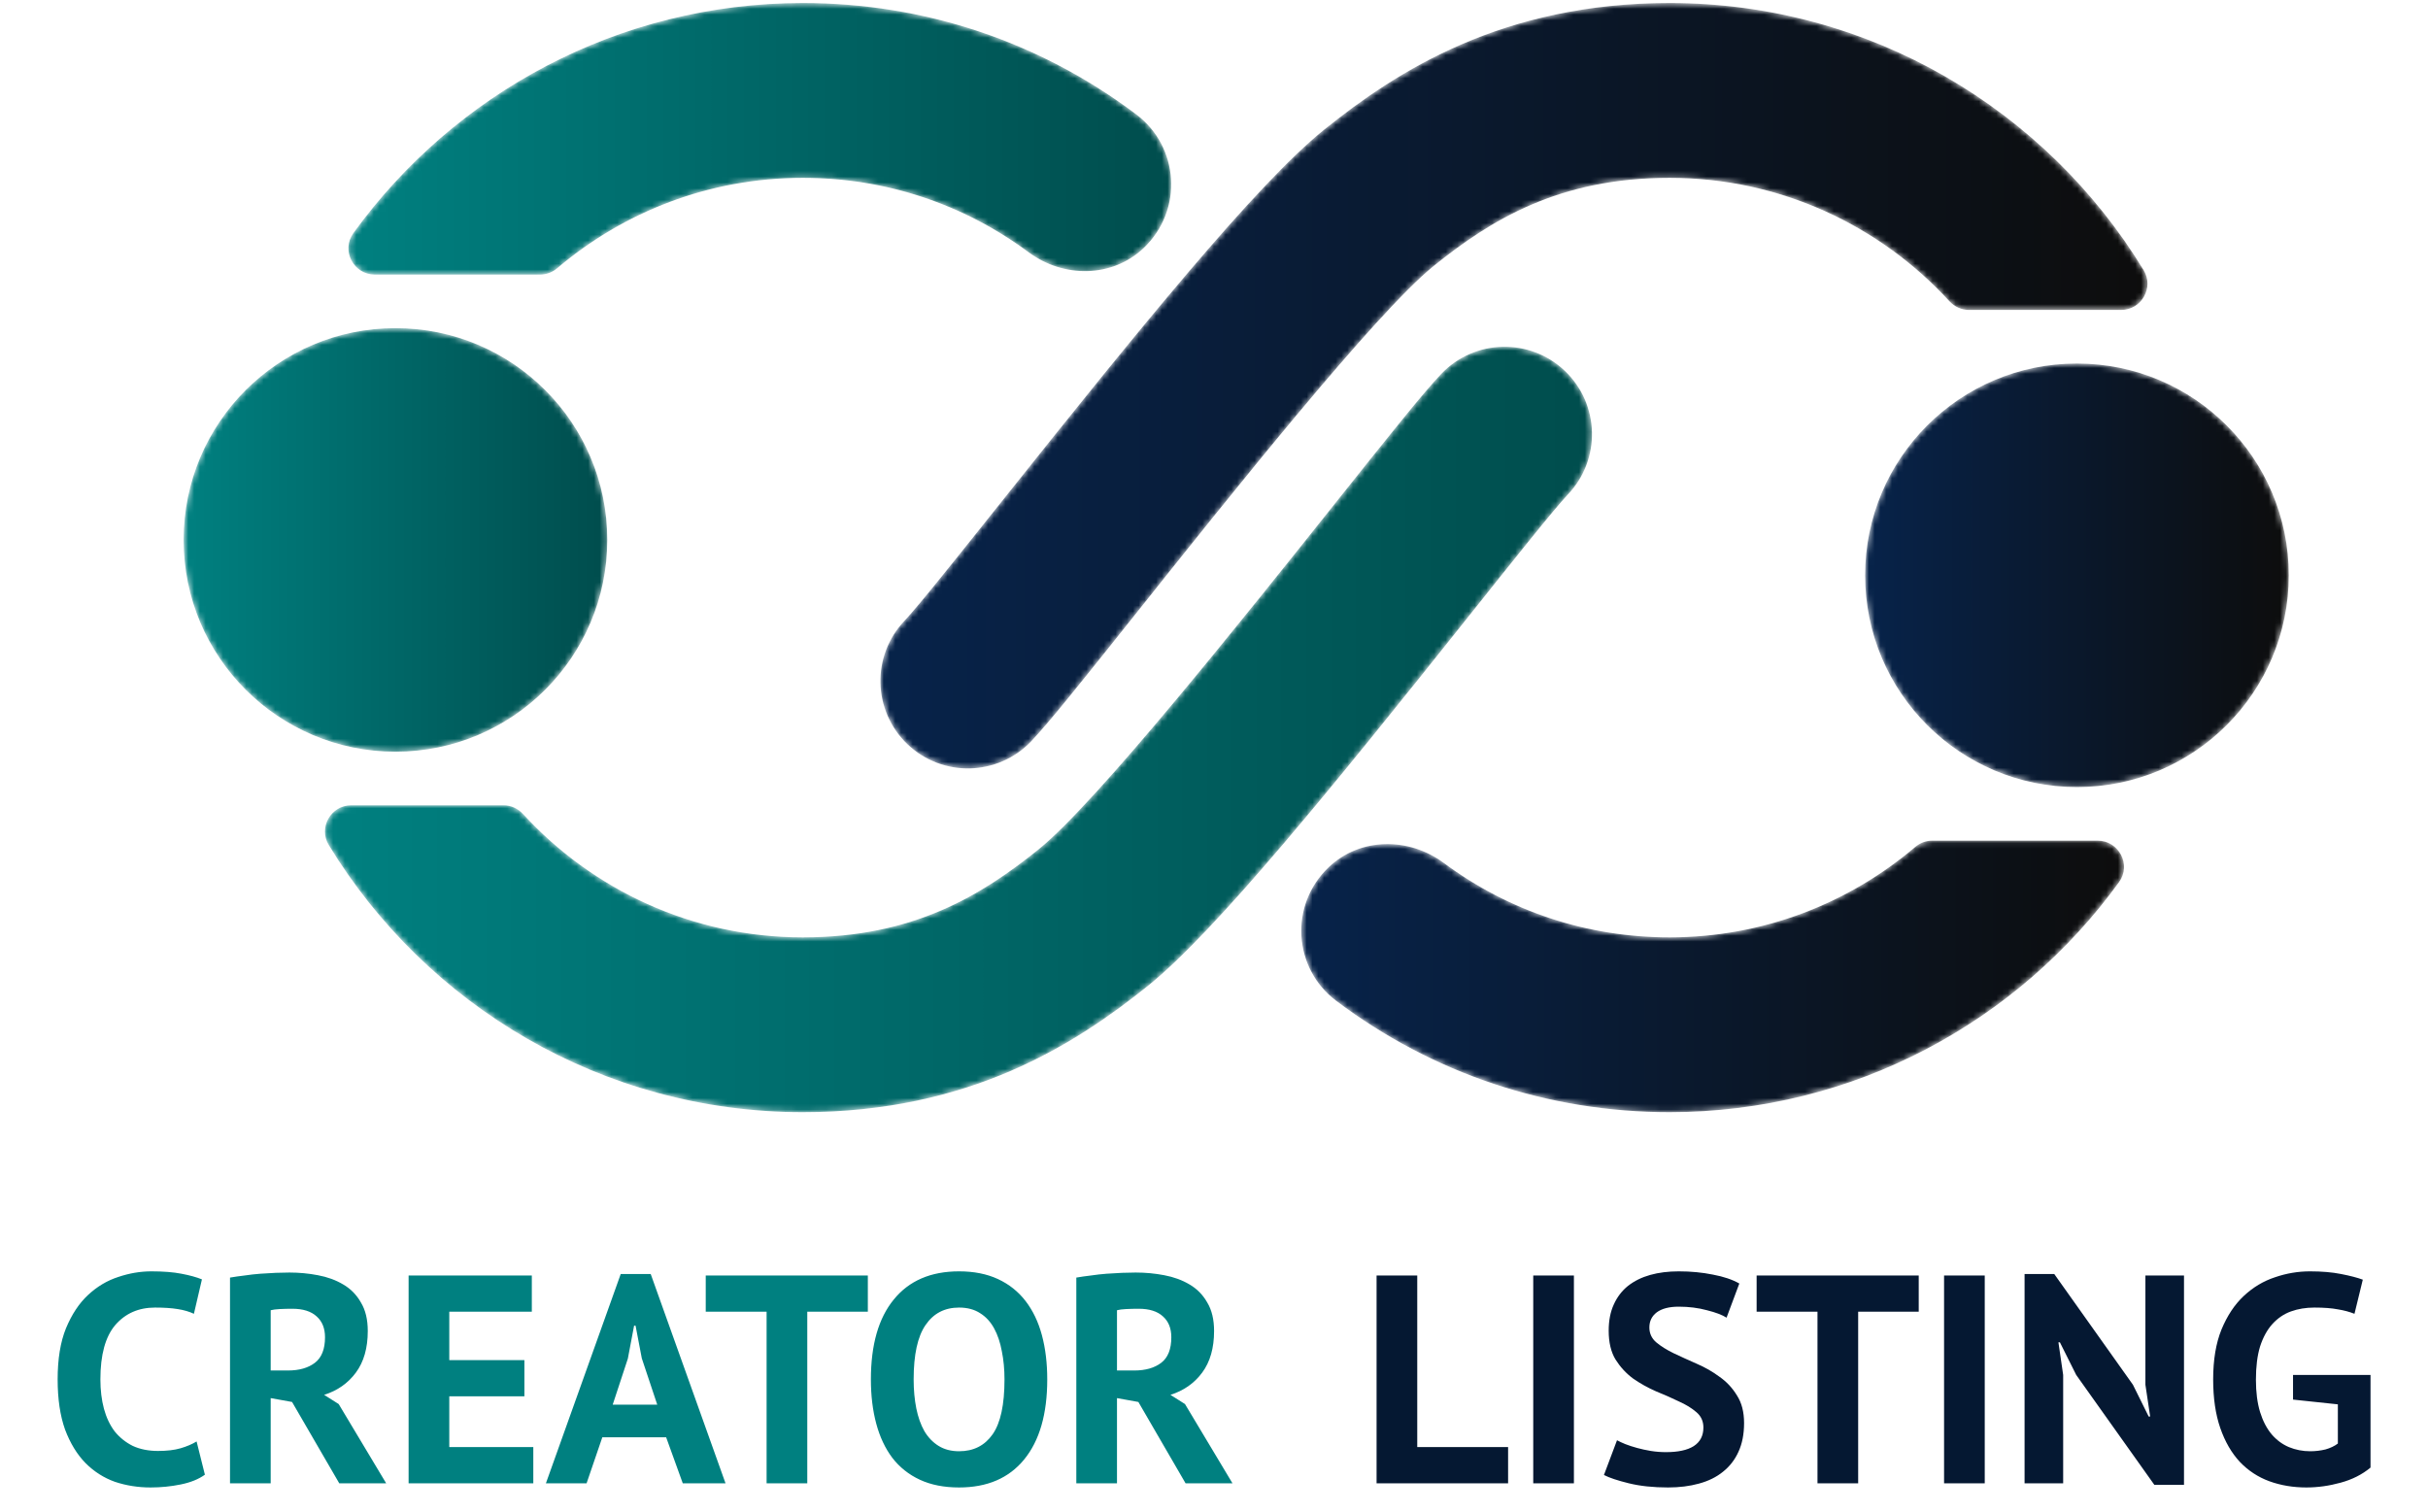 <svg width="419" height="261" viewBox="0 0 419 261" fill="none" xmlns="http://www.w3.org/2000/svg">
<g clip-path="url(#clip0_96_583)">
<path d="M35.359 254.515C34.266 255.301 32.866 255.864 31.158 256.206C29.484 256.547 27.759 256.718 25.983 256.718C23.831 256.718 21.782 256.394 19.835 255.745C17.922 255.062 16.232 253.986 14.763 252.517C13.294 251.014 12.116 249.084 11.228 246.728C10.374 244.337 9.947 241.45 9.947 238.069C9.947 234.551 10.425 231.614 11.382 229.257C12.372 226.866 13.636 224.953 15.173 223.519C16.744 222.05 18.486 221.008 20.399 220.393C22.311 219.744 24.224 219.42 26.137 219.42C28.186 219.42 29.911 219.556 31.311 219.83C32.746 220.103 33.925 220.427 34.847 220.803L33.463 226.746C32.678 226.371 31.738 226.097 30.645 225.927C29.587 225.756 28.289 225.67 26.752 225.67C23.917 225.67 21.628 226.678 19.886 228.693C18.178 230.708 17.325 233.834 17.325 238.069C17.325 239.913 17.529 241.604 17.939 243.141C18.349 244.644 18.964 245.942 19.784 247.035C20.638 248.094 21.68 248.931 22.909 249.545C24.173 250.126 25.625 250.416 27.264 250.416C28.801 250.416 30.099 250.263 31.158 249.955C32.217 249.648 33.139 249.255 33.925 248.777L35.359 254.515ZM39.693 220.496C40.479 220.359 41.316 220.24 42.204 220.137C43.126 220 44.031 219.898 44.919 219.83C45.841 219.761 46.729 219.71 47.583 219.676C48.437 219.642 49.223 219.625 49.94 219.625C51.614 219.625 53.253 219.778 54.858 220.086C56.498 220.393 57.95 220.923 59.213 221.674C60.511 222.426 61.536 223.467 62.287 224.799C63.073 226.097 63.466 227.737 63.466 229.718C63.466 232.655 62.783 235.046 61.416 236.891C60.05 238.735 58.223 240.016 55.934 240.733L58.445 242.321L66.642 256.001H58.547L50.401 241.963L46.712 241.297V256.001H39.693V220.496ZM50.452 225.875C49.735 225.875 49.018 225.892 48.3 225.927C47.617 225.961 47.088 226.029 46.712 226.131V236.532H49.684C51.631 236.532 53.185 236.088 54.346 235.2C55.507 234.312 56.088 232.843 56.088 230.794C56.088 229.257 55.61 228.061 54.654 227.207C53.697 226.319 52.297 225.875 50.452 225.875ZM70.514 220.137H91.776V226.388H77.533V234.739H90.495V240.989H77.533V249.75H92.032V256.001H70.514V220.137ZM114.957 248.06H103.942L101.226 256.001H94.207L107.118 219.881H112.293L125.204 256.001H117.826L114.957 248.06ZM105.735 242.424H113.42L110.756 234.431L109.68 228.796H109.424L108.348 234.483L105.735 242.424ZM149.763 226.388H139.311V256.001H132.292V226.388H121.789V220.137H149.763V226.388ZM150.29 238.069C150.29 232.092 151.605 227.498 154.235 224.287C156.865 221.042 160.623 219.42 165.507 219.42C168.069 219.42 170.306 219.864 172.219 220.752C174.131 221.64 175.72 222.904 176.983 224.543C178.247 226.183 179.186 228.147 179.801 230.435C180.416 232.724 180.723 235.268 180.723 238.069C180.723 244.046 179.391 248.657 176.727 251.902C174.097 255.113 170.357 256.718 165.507 256.718C162.911 256.718 160.657 256.274 158.744 255.386C156.831 254.498 155.243 253.234 153.979 251.595C152.75 249.955 151.827 247.991 151.213 245.703C150.598 243.414 150.29 240.87 150.29 238.069ZM157.668 238.069C157.668 239.879 157.822 241.553 158.129 243.09C158.437 244.593 158.898 245.891 159.513 246.984C160.161 248.077 160.981 248.931 161.972 249.545C162.962 250.16 164.141 250.468 165.507 250.468C168 250.468 169.93 249.494 171.296 247.547C172.663 245.6 173.346 242.441 173.346 238.069C173.346 236.327 173.192 234.705 172.885 233.202C172.611 231.699 172.167 230.384 171.553 229.257C170.938 228.13 170.135 227.259 169.145 226.644C168.154 225.995 166.941 225.67 165.507 225.67C163.014 225.67 161.084 226.678 159.717 228.693C158.351 230.674 157.668 233.8 157.668 238.069ZM185.74 220.496C186.526 220.359 187.363 220.24 188.251 220.137C189.173 220 190.078 219.898 190.966 219.83C191.888 219.761 192.777 219.71 193.63 219.676C194.484 219.642 195.27 219.625 195.987 219.625C197.661 219.625 199.3 219.778 200.906 220.086C202.545 220.393 203.997 220.923 205.261 221.674C206.559 222.426 207.583 223.467 208.335 224.799C209.12 226.097 209.513 227.737 209.513 229.718C209.513 232.655 208.83 235.046 207.464 236.891C206.097 238.735 204.27 240.016 201.982 240.733L204.492 242.321L212.69 256.001H204.595L196.448 241.963L192.759 241.297V256.001H185.74V220.496ZM196.5 225.875C195.782 225.875 195.065 225.892 194.348 225.927C193.665 225.961 193.135 226.029 192.759 226.131V236.532H195.731C197.678 236.532 199.232 236.088 200.393 235.2C201.555 234.312 202.135 232.843 202.135 230.794C202.135 229.257 201.657 228.061 200.701 227.207C199.744 226.319 198.344 225.875 196.5 225.875Z" fill="#008080"/>
<path d="M260.253 256.001H237.556V220.137H244.575V249.75H260.253V256.001ZM264.591 220.137H271.61V256.001H264.591V220.137ZM293.956 246.369C293.956 245.276 293.546 244.388 292.726 243.705C291.941 243.022 290.933 242.407 289.704 241.86C288.508 241.28 287.193 240.699 285.759 240.118C284.358 239.504 283.043 238.769 281.814 237.915C280.618 237.027 279.611 235.934 278.791 234.636C278.005 233.338 277.612 231.682 277.612 229.667C277.612 227.925 277.903 226.422 278.483 225.158C279.064 223.86 279.884 222.784 280.943 221.93C282.036 221.076 283.316 220.444 284.785 220.035C286.254 219.625 287.893 219.42 289.704 219.42C291.787 219.42 293.751 219.608 295.596 219.983C297.44 220.325 298.96 220.837 300.155 221.52L297.952 227.412C297.201 226.934 296.074 226.507 294.571 226.131C293.068 225.722 291.446 225.517 289.704 225.517C288.064 225.517 286.8 225.841 285.912 226.49C285.058 227.139 284.631 228.01 284.631 229.103C284.631 230.128 285.024 230.982 285.81 231.665C286.63 232.348 287.637 232.98 288.833 233.56C290.062 234.141 291.377 234.739 292.778 235.354C294.212 235.968 295.527 236.72 296.723 237.608C297.952 238.462 298.96 239.538 299.746 240.836C300.565 242.099 300.975 243.688 300.975 245.6C300.975 247.513 300.651 249.17 300.002 250.57C299.387 251.936 298.499 253.081 297.338 254.003C296.21 254.925 294.827 255.608 293.188 256.052C291.582 256.496 289.806 256.718 287.859 256.718C285.298 256.718 283.043 256.479 281.096 256.001C279.149 255.523 277.715 255.045 276.793 254.566L279.047 248.572C279.423 248.777 279.901 248.999 280.482 249.238C281.096 249.477 281.779 249.699 282.531 249.904C283.282 250.109 284.068 250.28 284.888 250.416C285.742 250.553 286.613 250.621 287.501 250.621C289.584 250.621 291.172 250.28 292.265 249.597C293.393 248.879 293.956 247.804 293.956 246.369ZM331.115 226.388H320.663V256.001H313.644V226.388H303.141V220.137H331.115V226.388ZM335.488 220.137H342.507V256.001H335.488V220.137ZM358.295 237.301L355.477 231.665H355.221L356.041 237.301V256.001H349.381V219.881H354.504L368.081 238.991L370.796 244.473H371.053L370.233 238.991V220.137H376.893V256.257H371.77L358.295 237.301ZM395.708 237.301H409.08V253.286C407.645 254.481 405.921 255.352 403.905 255.899C401.924 256.445 399.96 256.718 398.013 256.718C395.725 256.718 393.59 256.36 391.609 255.642C389.662 254.925 387.972 253.815 386.537 252.312C385.102 250.775 383.975 248.828 383.156 246.471C382.336 244.115 381.926 241.314 381.926 238.069C381.926 234.688 382.404 231.818 383.36 229.462C384.351 227.071 385.632 225.141 387.203 223.672C388.808 222.169 390.602 221.093 392.583 220.444C394.564 219.761 396.579 219.42 398.628 219.42C400.678 219.42 402.471 219.574 404.008 219.881C405.579 220.188 406.826 220.513 407.748 220.854L406.313 226.746C405.459 226.405 404.503 226.149 403.444 225.978C402.385 225.773 401.036 225.67 399.397 225.67C397.928 225.67 396.579 225.892 395.349 226.336C394.12 226.78 393.044 227.515 392.121 228.539C391.233 229.53 390.533 230.811 390.021 232.382C389.543 233.953 389.304 235.866 389.304 238.12C389.304 240.272 389.543 242.134 390.021 243.705C390.499 245.242 391.165 246.523 392.019 247.547C392.873 248.538 393.863 249.272 394.991 249.75C396.152 250.229 397.382 250.468 398.679 250.468C399.568 250.468 400.438 250.365 401.292 250.16C402.146 249.921 402.864 249.58 403.444 249.136V242.373L395.708 241.553V237.301Z" fill="#051832"/>
<mask id="mask0_96_583" style="mask-type:luminance" maskUnits="userSpaceOnUse" x="31" y="56" width="74" height="74">
<path d="M104.795 93.183C104.795 113.37 88.43 129.735 68.243 129.735C48.057 129.735 31.691 113.37 31.691 93.183C31.691 72.997 48.057 56.631 68.243 56.631C88.43 56.631 104.795 72.997 104.795 93.183Z" fill="white"/>
</mask>
<g mask="url(#mask0_96_583)">
<path d="M104.795 93.183C104.795 113.37 88.43 129.735 68.243 129.735C48.057 129.735 31.691 113.37 31.691 93.183C31.691 72.997 48.057 56.631 68.243 56.631C88.43 56.631 104.795 72.997 104.795 93.183Z" fill="url(#paint0_linear_96_583)"/>
</g>
<mask id="mask1_96_583" style="mask-type:luminance" maskUnits="userSpaceOnUse" x="60" y="0" width="143" height="48">
<path d="M93.225 47.386C94.308 47.386 95.343 46.984 96.168 46.283C107.601 36.57 122.393 30.695 138.537 30.695C152.723 30.695 166.196 35.139 177.536 43.554C183.533 48.003 191.945 47.968 197.352 42.816C204.299 36.198 203.431 25.286 196.104 19.763C179.405 7.176 159.499 0.523 138.537 0.523C106.657 0.523 78.38 16.196 60.979 40.236C58.824 43.214 61.001 47.386 64.676 47.386H93.225Z" fill="white"/>
</mask>
<g mask="url(#mask1_96_583)">
<path d="M93.225 47.386C94.308 47.386 95.343 46.984 96.168 46.283C107.601 36.57 122.393 30.695 138.537 30.695C152.723 30.695 166.196 35.139 177.536 43.554C183.533 48.003 191.945 47.968 197.352 42.816C204.299 36.198 203.431 25.286 196.104 19.763C179.405 7.176 159.499 0.523 138.537 0.523C106.657 0.523 78.38 16.196 60.979 40.236C58.824 43.214 61.001 47.386 64.676 47.386H93.225Z" fill="url(#paint1_linear_96_583)"/>
</g>
<mask id="mask2_96_583" style="mask-type:luminance" maskUnits="userSpaceOnUse" x="56" y="59" width="219" height="133">
<path d="M270.063 64.025C264.036 58.272 254.488 58.488 248.732 64.517C245.712 67.68 240.008 74.811 230.188 87.142C214.88 106.359 189.261 138.52 179.245 146.579C169.441 154.472 157.721 161.776 138.536 161.776C119.447 161.776 102.251 153.562 90.263 140.494C89.391 139.544 88.179 138.98 86.891 138.98H60.624C57.105 138.98 54.908 142.836 56.737 145.842C73.543 173.458 103.913 191.948 138.536 191.948C167.311 191.948 185.519 180.264 198.164 170.086C209.831 160.696 230.257 135.48 253.787 105.94C260.932 96.968 268.323 87.691 270.555 85.355C276.307 79.329 276.088 69.78 270.063 64.025Z" fill="white"/>
</mask>
<g mask="url(#mask2_96_583)">
<path d="M270.063 64.025C264.036 58.272 254.488 58.488 248.732 64.517C245.712 67.68 240.008 74.811 230.188 87.142C214.88 106.359 189.261 138.52 179.245 146.579C169.441 154.472 157.721 161.776 138.536 161.776C119.447 161.776 102.251 153.562 90.263 140.494C89.391 139.544 88.179 138.98 86.891 138.98H60.624C57.105 138.98 54.908 142.836 56.737 145.842C73.543 173.458 103.913 191.948 138.536 191.948C167.311 191.948 185.519 180.264 198.164 170.086C209.831 160.696 230.257 135.48 253.787 105.94C260.932 96.968 268.323 87.691 270.555 85.355C276.307 79.329 276.088 69.78 270.063 64.025Z" fill="url(#paint2_linear_96_583)"/>
</g>
<mask id="mask3_96_583" style="mask-type:luminance" maskUnits="userSpaceOnUse" x="321" y="62" width="74" height="74">
<path d="M321.867 99.288C321.867 79.1 338.233 62.736 358.419 62.736C378.606 62.736 394.971 79.1 394.971 99.288C394.971 119.475 378.606 135.839 358.419 135.839C338.233 135.839 321.867 119.475 321.867 99.288Z" fill="white"/>
</mask>
<g mask="url(#mask3_96_583)">
<path d="M321.867 99.288C321.867 79.1 338.233 62.736 358.419 62.736C378.606 62.736 394.971 79.1 394.971 99.288C394.971 119.475 378.606 135.839 358.419 135.839C338.233 135.839 321.867 119.475 321.867 99.288Z" fill="url(#paint3_linear_96_583)"/>
</g>
<mask id="mask4_96_583" style="mask-type:luminance" maskUnits="userSpaceOnUse" x="224" y="145" width="143" height="47">
<path d="M333.443 145.084C332.36 145.084 331.326 145.487 330.5 146.187C319.067 155.902 304.275 161.776 288.131 161.776C273.946 161.776 260.472 157.332 249.132 148.918C243.135 144.467 234.723 144.503 229.316 149.654C222.37 156.274 223.238 167.186 230.564 172.707C247.263 185.295 267.17 191.948 288.131 191.948C320.011 191.948 348.288 176.274 365.69 152.234C367.844 149.258 365.667 145.084 361.992 145.084H333.443Z" fill="white"/>
</mask>
<g mask="url(#mask4_96_583)">
<path d="M333.443 145.084C332.36 145.084 331.326 145.487 330.5 146.187C319.067 155.902 304.275 161.776 288.131 161.776C273.946 161.776 260.472 157.332 249.132 148.918C243.135 144.467 234.723 144.503 229.316 149.654C222.37 156.274 223.238 167.186 230.564 172.707C247.263 185.295 267.17 191.948 288.131 191.948C320.011 191.948 348.288 176.274 365.69 152.234C367.844 149.258 365.667 145.084 361.992 145.084H333.443Z" fill="url(#paint4_linear_96_583)"/>
</g>
<mask id="mask5_96_583" style="mask-type:luminance" maskUnits="userSpaceOnUse" x="151" y="0" width="220" height="133">
<path d="M156.604 128.446C162.631 134.199 172.179 133.982 177.935 127.954C180.955 124.791 186.659 117.661 196.479 105.329C211.787 86.113 237.405 53.95 247.421 45.891C257.225 37.999 268.945 30.695 288.131 30.695C307.22 30.695 324.416 38.91 336.404 51.978C337.276 52.927 338.488 53.491 339.776 53.491H366.043C369.561 53.491 371.76 49.635 369.931 46.629C353.124 19.014 322.753 0.523 288.131 0.523C259.356 0.523 241.148 12.207 228.503 22.386C216.836 31.775 196.409 56.991 172.88 86.531C165.735 95.503 158.344 104.779 156.112 107.117C150.36 113.142 150.579 122.691 156.604 128.446Z" fill="white"/>
</mask>
<g mask="url(#mask5_96_583)">
<path d="M156.604 128.446C162.631 134.199 172.179 133.982 177.935 127.954C180.955 124.791 186.659 117.661 196.479 105.329C211.787 86.113 237.405 53.95 247.421 45.891C257.225 37.999 268.945 30.695 288.131 30.695C307.22 30.695 324.416 38.91 336.404 51.978C337.276 52.927 338.488 53.491 339.776 53.491H366.043C369.561 53.491 371.76 49.635 369.931 46.629C353.124 19.014 322.753 0.523 288.131 0.523C259.356 0.523 241.148 12.207 228.503 22.386C216.836 31.775 196.409 56.991 172.88 86.531C165.735 95.503 158.344 104.779 156.112 107.117C150.36 113.142 150.579 122.691 156.604 128.446Z" fill="url(#paint5_linear_96_583)"/>
</g>
</g>
<defs>
<linearGradient id="paint0_linear_96_583" x1="31.691" y1="93.183" x2="104.795" y2="93.183" gradientUnits="userSpaceOnUse">
<stop stop-color="#008080"/>
<stop offset="1" stop-color="#004D4D"/>
</linearGradient>
<linearGradient id="paint1_linear_96_583" x1="60.125" y1="23.954" x2="202.111" y2="23.954" gradientUnits="userSpaceOnUse">
<stop stop-color="#008080"/>
<stop offset="1" stop-color="#004D4D"/>
</linearGradient>
<linearGradient id="paint2_linear_96_583" x1="56.077" y1="125.899" x2="274.729" y2="125.899" gradientUnits="userSpaceOnUse">
<stop stop-color="#008080"/>
<stop offset="1" stop-color="#004D4D"/>
</linearGradient>
<linearGradient id="paint3_linear_96_583" x1="321.867" y1="99.288" x2="394.971" y2="99.288" gradientUnits="userSpaceOnUse">
<stop stop-color="#07234A"/>
<stop offset="1" stop-color="#0D0D0D"/>
</linearGradient>
<linearGradient id="paint4_linear_96_583" x1="224.559" y1="168.516" x2="366.544" y2="168.516" gradientUnits="userSpaceOnUse">
<stop stop-color="#07234A"/>
<stop offset="1" stop-color="#0D0D0D"/>
</linearGradient>
<linearGradient id="paint5_linear_96_583" x1="151.937" y1="66.573" x2="370.589" y2="66.573" gradientUnits="userSpaceOnUse">
<stop stop-color="#07234A"/>
<stop offset="1" stop-color="#0D0D0D"/>
</linearGradient>
<clipPath id="clip0_96_583">
<rect width="418" height="261" fill="white" transform="translate(0.832)"/>
</clipPath>
</defs>
</svg>
